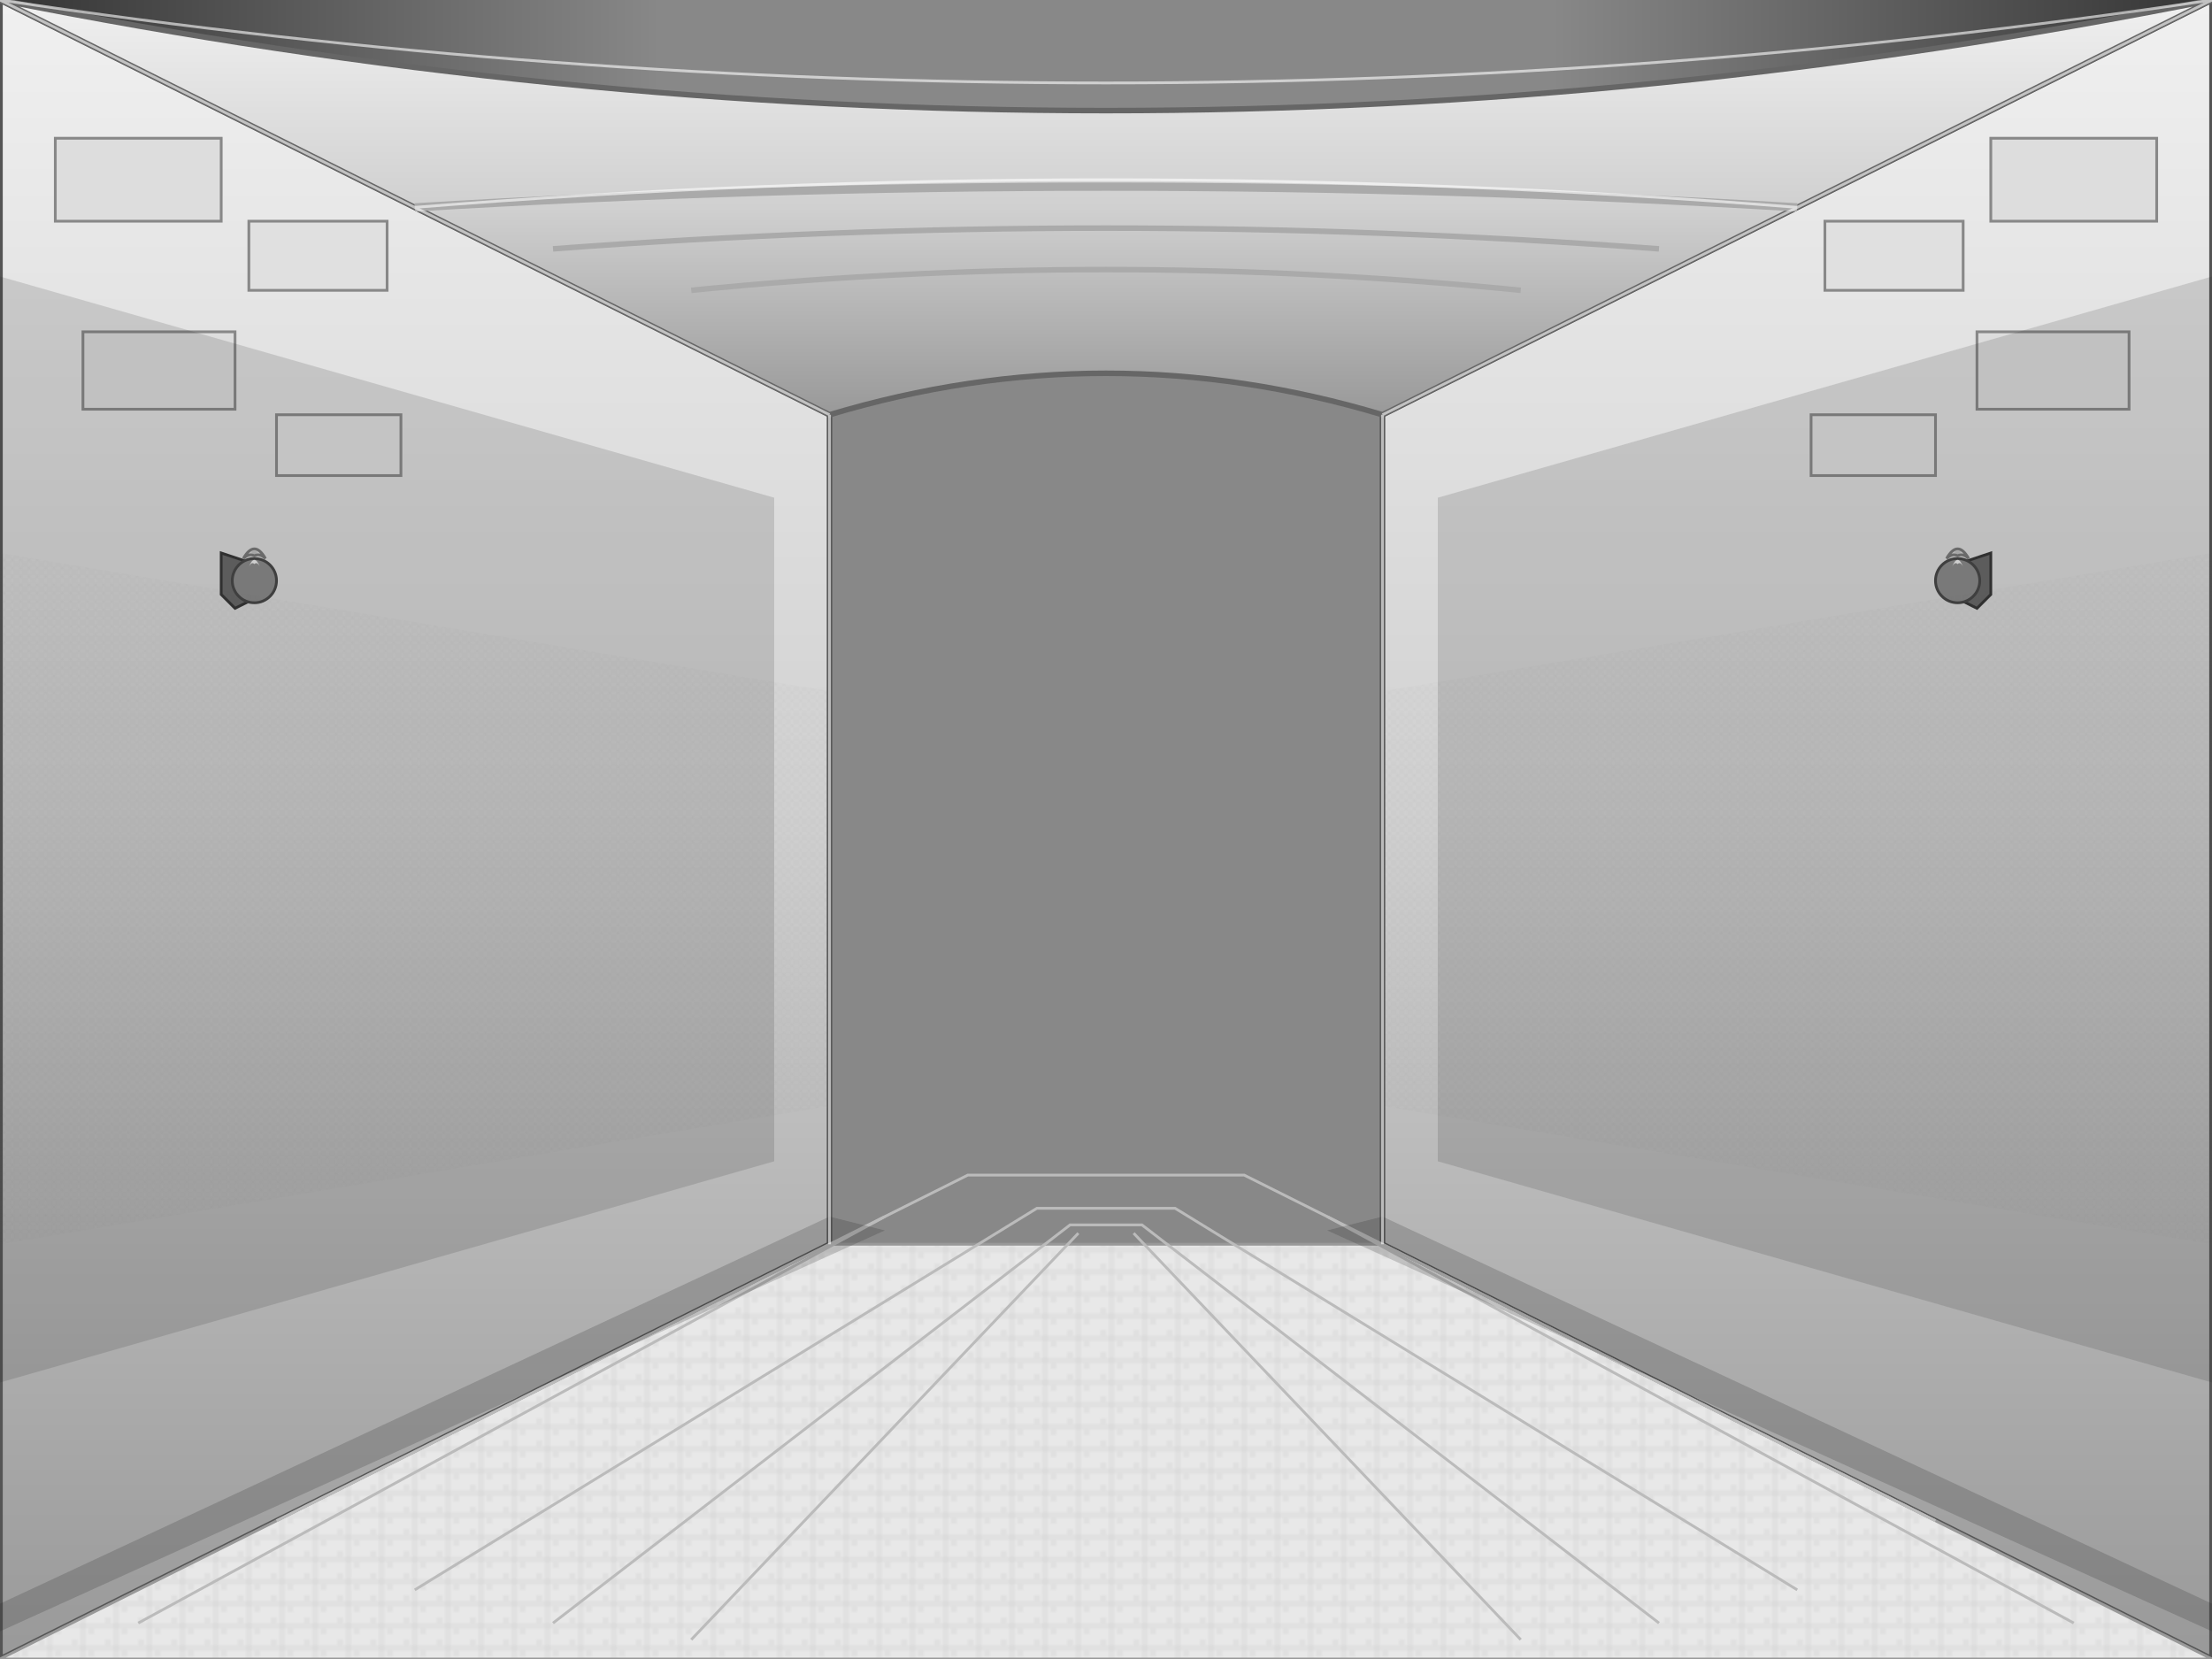<svg width="800" height="600" xmlns="http://www.w3.org/2000/svg">
  <defs>
    <!-- Detailed crosshatching patterns -->
    <pattern id="crosshatch" patternUnits="userSpaceOnUse" width="3" height="3">
      <path d="M0,0 L3,3 M0,3 L3,0" stroke="#444" stroke-width="0.4" opacity="0.4"/>
    </pattern>
    
    <pattern id="stoneWall" patternUnits="userSpaceOnUse" width="12" height="8">
      <rect width="12" height="8" fill="#e8e8e8"/>
      <path d="M0,4 L12,4 M6,0 L6,8" stroke="#ccc" stroke-width="0.5"/>
      <circle cx="3" cy="2" r="0.5" fill="#bbb"/>
      <circle cx="9" cy="6" r="0.5" fill="#bbb"/>
    </pattern>
    
    <!-- Perspective lighting -->
    <linearGradient id="corridorDepth" x1="0%" y1="0%" x2="100%" y2="0%">
      <stop offset="0%" stop-color="#333333"/>
      <stop offset="30%" stop-color="#888888"/>
      <stop offset="70%" stop-color="#888888"/>
      <stop offset="100%" stop-color="#333333"/>
    </linearGradient>
    
    <linearGradient id="wallGradient" x1="0%" y1="0%" x2="0%" y2="100%">
      <stop offset="0%" stop-color="#f0f0f0"/>
      <stop offset="50%" stop-color="#d0d0d0"/>
      <stop offset="100%" stop-color="#999999"/>
    </linearGradient>
  </defs>
  
  <!-- Background with atmospheric depth -->
  <rect width="800" height="600" fill="url(#corridorDepth)"/>
  
  <!-- Stone corridor walls with detailed masonry -->
  <g fill="url(#stoneWall)" stroke="#555" stroke-width="2">
    <!-- Left wall with perspective -->
    <path d="M0,0 L300,150 L300,450 L0,600 Z" fill="url(#wallGradient)"/>
    
    <!-- Stone blocks on left wall -->
    <rect x="20" y="50" width="60" height="30" fill="#ddd" stroke="#888" stroke-width="1"/>
    <rect x="90" y="80" width="50" height="25" fill="#e0e0e0" stroke="#888" stroke-width="1"/>
    <rect x="30" y="120" width="55" height="28" fill="#ddd" stroke="#888" stroke-width="1"/>
    <rect x="100" y="150" width="45" height="22" fill="#e0e0e0" stroke="#888" stroke-width="1"/>
    
    <!-- Right wall with perspective -->
    <path d="M800,0 L500,150 L500,450 L800,600 Z" fill="url(#wallGradient)"/>
    
    <!-- Stone blocks on right wall -->
    <rect x="720" y="50" width="60" height="30" fill="#ddd" stroke="#888" stroke-width="1"/>
    <rect x="660" y="80" width="50" height="25" fill="#e0e0e0" stroke="#888" stroke-width="1"/>
    <rect x="715" y="120" width="55" height="28" fill="#ddd" stroke="#888" stroke-width="1"/>
    <rect x="655" y="150" width="45" height="22" fill="#e0e0e0" stroke="#888" stroke-width="1"/>
  </g>
  
  <!-- Arched ceiling with detailed stonework -->
  <g fill="#f5f5f5" stroke="#666" stroke-width="2">
    <path d="M0,0 L300,150 Q400,120 500,150 L800,0 Q400,80 0,0" fill="url(#wallGradient)"/>
    
    <!-- Ceiling ribs and supports -->
    <path d="M150,75 Q400,60 650,75" fill="none" stroke="#aaa" stroke-width="3"/>
    <path d="M200,90 Q400,75 600,90" fill="none" stroke="#aaa" stroke-width="2"/>
    <path d="M250,105 Q400,90 550,105" fill="none" stroke="#aaa" stroke-width="2"/>
  </g>
  
  <!-- Floor with perspective tiles -->
  <g fill="#e0e0e0" stroke="#999" stroke-width="1">
    <!-- Main floor -->
    <path d="M0,600 L300,450 L500,450 L800,600 Z" fill="url(#stoneWall)"/>
    
    <!-- Floor tile pattern with perspective -->
    <path d="M100,550 L350,425 L450,425 L700,550" fill="none" stroke="#bbb"/>
    <path d="M150,575 L375,437 L425,437 L650,575" fill="none" stroke="#bbb"/>
    <path d="M200,587 L387,443 L413,443 L600,587" fill="none" stroke="#bbb"/>
    
    <!-- Vertical floor divisions -->
    <path d="M50,587 L320,440 M750,587 L480,440" fill="none" stroke="#bbb"/>
    <path d="M250,593 L390,446 M550,593 L410,446" fill="none" stroke="#bbb"/>
  </g>
  
  <!-- Wall torches with detailed metalwork -->
  <g>
    <!-- Left torch -->
    <g transform="translate(80,200)">
      <!-- Torch bracket -->
      <path d="M0,0 L15,5 L15,15 L5,20 L0,15 Z" fill="#666" stroke="#333" stroke-width="1"/>
      <circle cx="12" cy="10" r="8" fill="#888" stroke="#444" stroke-width="1"/>
      
      <!-- Flame with crosshatching -->
      <path d="M8,2 Q12,-5 16,2 Q14,0 12,1 Q10,0 8,2" fill="url(#crosshatch)" stroke="#777"/>
      <path d="M10,5 Q12,0 14,5 Q13,3 12,4 Q11,3 10,5" fill="#f8f8f8" opacity="0.9"/>
    </g>
    
    <!-- Right torch -->
    <g transform="translate(720,200) scale(-1,1)">
      <!-- Torch bracket -->
      <path d="M0,0 L15,5 L15,15 L5,20 L0,15 Z" fill="#666" stroke="#333" stroke-width="1"/>
      <circle cx="12" cy="10" r="8" fill="#888" stroke="#444" stroke-width="1"/>
      
      <!-- Flame with crosshatching -->
      <path d="M8,2 Q12,-5 16,2 Q14,0 12,1 Q10,0 8,2" fill="url(#crosshatch)" stroke="#777"/>
      <path d="M10,5 Q12,0 14,5 Q13,3 12,4 Q11,3 10,5" fill="#f8f8f8" opacity="0.9"/>
    </g>
  </g>
  
  <!-- Atmospheric shadows and depth -->
  <g fill="#222" opacity="0.5">
    <!-- Wall shadows -->
    <path d="M0,100 L280,180 L280,420 L0,500" opacity="0.3"/>
    <path d="M800,100 L520,180 L520,420 L800,500" opacity="0.3"/>
    
    <!-- Floor shadows -->
    <path d="M0,580 L300,440 L320,445 L0,590" opacity="0.4"/>
    <path d="M800,580 L500,440 L480,445 L800,590" opacity="0.4"/>
  </g>
  
  <!-- Detailed texture overlays -->
  <g fill="url(#crosshatch)" opacity="0.15">
    <path d="M0,200 L300,250 L300,400 L0,450"/>
    <path d="M800,200 L500,250 L500,400 L800,450"/>
  </g>
  
  <!-- Architectural highlights -->
  <g fill="none" stroke="#fff" stroke-width="1" opacity="0.6">
    <!-- Wall edge highlights -->
    <path d="M0,0 L300,150"/>
    <path d="M800,0 L500,150"/>
    <path d="M300,150 L300,450"/>
    <path d="M500,150 L500,450"/>
    
    <!-- Ceiling highlights -->
    <path d="M0,0 Q400,60 800,0"/>
    <path d="M150,75 Q400,55 650,75"/>
  </g>
</svg>
